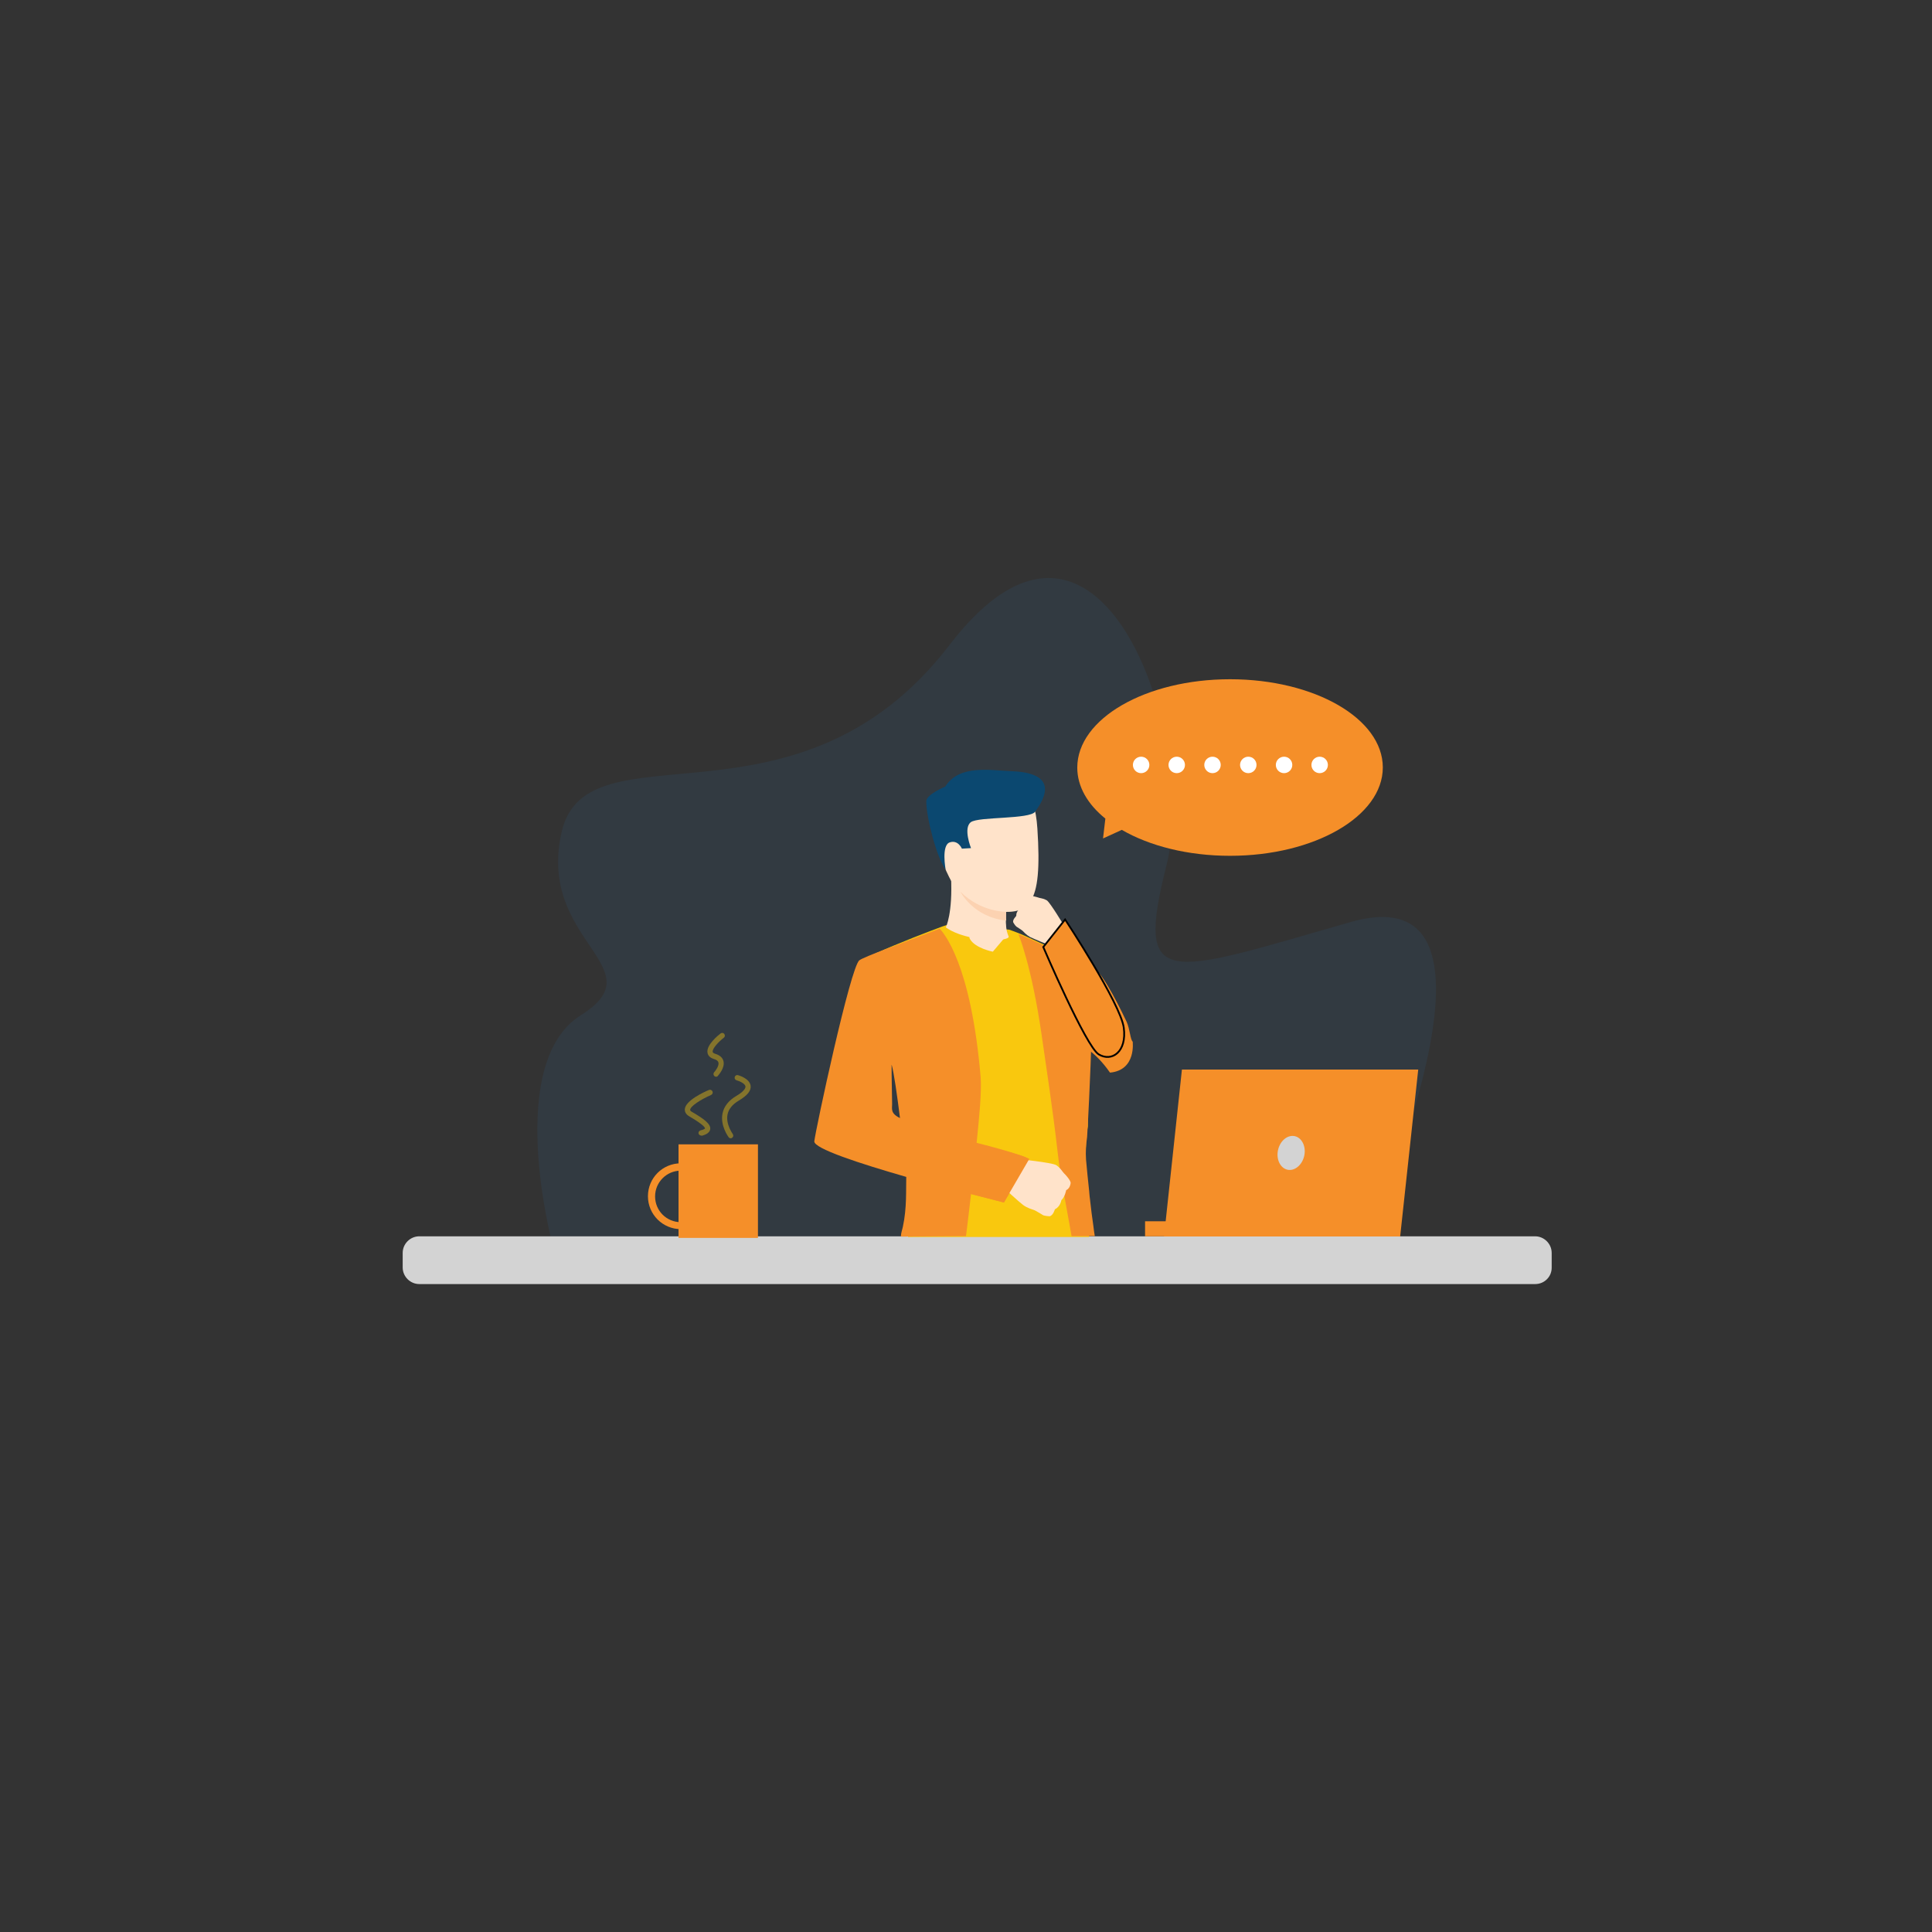<?xml version="1.0" encoding="utf-8"?>
<!-- Generator: Adobe Illustrator 23.0.5, SVG Export Plug-In . SVG Version: 6.00 Build 0)  -->
<svg version="1.1" id="man-thinking-while-doing-work-in-laptop"
	 xmlns="http://www.w3.org/2000/svg" xmlns:xlink="http://www.w3.org/1999/xlink" x="0px" y="0px" viewBox="0 0 1080 1080"
	 style="enable-background:new 0 0 1080 1080;" xml:space="preserve">
<rect x="0" y="0" width="1080" height="1080" fill="#333333" stroke="none"/>
<style type="text/css">
	.st0{opacity:7.000000e-02;fill:#2A94F4;enable-background:new    ;}
	.st1{fill:#D3D3D3;}
	.st2{fill:#F58F29;}
	.st3{opacity:0.41;}
	.st4{fill:#F9C80E;}
	.st5{fill:#F9C80E;stroke:#F9C80E;stroke-miterlimit:10;}
	.st6{fill:#FFE3CA;}
	.st7{fill:#0B4870;}
	.st8{fill:#FCD2B1;}
	.st9{fill:#F58F29;stroke:#000000;stroke-miterlimit:10;}
	.st10{fill:#FFFFFF;}
</style>
<path class="st0" d="M764.5,694.6c-2.7,0,93.7-208.8-9.8-179.1s-120.4,38.6-102.6-31.9s-36.6-233.7-121.3-123.1
	S328.3,403.3,314,464.9s53.5,75.8,10.7,102.6s-16.1,127.1-16.1,127.1H764.5z"/>
<path class="st1" d="M858.2,717.8H234.4c-5.1,0-9.3-4.2-9.3-9.3v-8.1c0-5.1,4.2-9.3,9.3-9.3h623.7c5.1,0,9.3,4.2,9.3,9.3v8.1
	C867.5,713.7,863.3,717.8,858.2,717.8L858.2,717.8z"/>
<path class="st2" d="M379.3,639.7h44.4V692h-44.4V639.7z"/>
<path class="st2" d="M380.6,687.1c-10.1,0-18.4-8.2-18.4-18.4s8.2-18.4,18.4-18.4s18.4,8.2,18.4,18.4S390.8,687.1,380.6,687.1z
	 M380.6,654.4c-7.9,0-14.4,6.4-14.4,14.4s6.4,14.4,14.4,14.4s14.4-6.4,14.4-14.4S388.5,654.4,380.6,654.4z"/>
<g class="st3">
	<path class="st4" d="M408.5,636.3c-0.5,0-0.9-0.2-1.2-0.6c-0.2-0.3-4.8-6.5-3.4-13.3c0.8-3.9,3.4-7.2,7.6-9.7
		c5-2.9,5.3-4.8,5.2-5.4c-0.2-1.6-3.4-3-4.9-3.4c-0.8-0.2-1.3-1-1.1-1.8c0.2-0.8,1-1.3,1.8-1.1c0.7,0.2,6.5,1.9,7.1,5.9
		c0.4,2.8-1.8,5.5-6.7,8.4c-3.5,2.1-5.6,4.7-6.2,7.7c-1.1,5.5,2.9,10.8,2.9,10.9c0.5,0.7,0.4,1.6-0.3,2.1
		C409.1,636.2,408.8,636.3,408.5,636.3L408.5,636.3z"/>
</g>
<g class="st3">
	<path class="st4" d="M392,634.8c-0.7,0-1.3-0.5-1.5-1.1c-0.2-0.8,0.3-1.6,1.1-1.8c2.2-0.5,2.5-1.1,2.5-1.1c0-0.4-0.5-1.9-8.7-6.7
		c-2.3-1.3-2.6-2.9-2.6-4c0.3-5,11.3-9.9,13.5-10.8c0.8-0.3,1.6,0,2,0.8c0.3,0.8,0,1.6-0.8,2c-5.5,2.4-11.6,6.2-11.7,8.3
		c0,0.4,0.3,0.8,1.1,1.2c6.7,3.9,10.6,6.8,10.1,9.7c-0.4,2.5-3.7,3.3-4.7,3.6C392.2,634.8,392.1,634.8,392,634.8L392,634.8z"/>
</g>
<g class="st3">
	<path class="st4" d="M400.3,601.9c-0.4,0-0.7-0.1-1-0.4c-0.6-0.6-0.6-1.5-0.1-2.1c0.8-0.8,2.9-3.7,2.4-5.5
		c-0.2-0.8-1.1-1.5-2.5-1.9c-2.6-0.8-3.4-2.3-3.6-3.5c-0.8-4.3,5.9-9.7,7.3-10.8c0.7-0.5,1.6-0.4,2.1,0.3s0.4,1.6-0.3,2.1
		c-2.7,2.1-6.5,6-6.2,7.9c0.1,0.5,0.6,0.8,1.5,1.1c2.5,0.8,4,2.1,4.5,4c1,3.8-2.7,7.8-3.1,8.3C401.1,601.8,400.7,601.9,400.3,601.9
		L400.3,601.9z"/>
</g>
<path class="st5" d="M609.3,576.1c0.9-12.2,1.5-23.6,1.9-34.2c-2.9-1.6-6.5-3.4-9.3-4.7c-8.7-4.2-20.9-9.8-28.7-13.4
	c-4.6-2.1-9.1-3.6-9.1-3.6s-31.2-3-33.8-2.8c-0.8,0-4.7,1.4-9.8,3.4c-11.1,4.2-32.4,12.8-35.8,15.2c-5,3.6-22.8,91-23.3,97
	c-0.5,5.8,24.3,13.7,47.2,19.7c0,8.9-0.2,21.3-0.4,32.6c0,1.9-0.1,3.8-0.1,5.7h100.2c-0.1-1.9-0.3-3.9-0.4-5.7v-0.7
	c-0.4-7.7-1.9-21.4-1.5-34.8c0,0-0.2-14.1,1.2-20.2C607.7,602.7,609.3,576.1,609.3,576.1L609.3,576.1z M482.2,627.6
	c0.2-11.4,15.3-32.6,15.3-32.6l0.7-0.3l0.8-0.1l2.4-2.2c0.6,2,5.6,30.6,6.8,47.3C494,636.9,482.2,633,482.2,627.6L482.2,627.6z"/>
<path class="st2" d="M611.2,685.3c-0.7-4.7-1.3-9.5-1.8-14.1v-0.1c-0.2-1.5-0.4-3.1-0.5-4.6v-0.2c-0.7-6.4-1.3-12.5-1.8-18.1
	c-0.3-4.3,0-8.5,0.6-12.6c1.7-28.7,2.6-59,2.6-59c0.9-12.4,1.4-24,1.8-34.8c0,0-39.2-18.5-42.8-19.6c0,0,7.4,17.5,13,56.5
	c2.1,15,6.1,40.2,9,66c1.6,13.9,4.5,28.1,6.7,40.6c0.3,1.9,0.7,3.8,1,5.7h13C611.7,689.1,611.4,687.2,611.2,685.3L611.2,685.3z
	 M545.9,639.2c1.5-14.5,2.9-29,2.3-36.9c-5.4-63.8-20.7-80.7-22.9-83.2c-1.7,0.7-8.2,3.1-10.2,3.9c-10.5,4.1-31.8,11.7-34.7,13.8
	c-5,3.6-24.6,95.3-25.2,101.2c-0.4,4,25.3,12.4,51.4,19.9c-0.2,7.2,0.4,17.3-1.9,27.9c-0.4,1.9-1,3.1-1.1,5.5L540,691
	c0.2-1.9,0.5-3.8,0.7-5.7c0.7-5.7,1.4-11.5,2.1-17.8c10.9,2.8,18.4,4.7,18.4,4.7s10.3-17.4,13.3-24.4
	C574.9,646.6,561.7,643.4,545.9,639.2L545.9,639.2z M498.7,617.2c-0.3-13.1-0.3-22.2-0.3-22.2c1.3,4.5,3.1,17.3,4.7,30
	C497.7,622.4,498.7,619.9,498.7,617.2L498.7,617.2z"/>
<path class="st6" d="M528.7,518.4c0,0,4-7.5,2.9-28.8c-0.3-5.9,31,14,31,14s-0.1,2-0.2,4.8c0,1.1-0.1,2.4-0.1,3.7v2.8
	c0,0.7,0,1.4,0.1,2.1c0,0.8,0.1,1.5,0.2,2.2c0.1,1.3,0.9,3.6,1.2,4.2C565.2,526.6,540.4,526.8,528.7,518.4L528.7,518.4z"/>
<path class="st6" d="M561.1,524.8L555,532c0,0-9.9-1.9-12.8-7.1C539.2,519.7,561.1,524.8,561.1,524.8L561.1,524.8z"/>
<path class="st2" d="M620.5,599.6c-8.9-12.8-17.3-15.9-17.3-15.9S577,553,598,539.3c0,0,9-0.2,14,2.5c5.1,2.8,15.9,25.4,17.8,29.4
	c1.8,4,2.1,10.2,3.4,11.1C633.1,582.2,635.4,598.2,620.5,599.6z"/>
<path class="st6" d="M586.7,679.9c0,0-2.7-0.1-3.8-0.7c0,0-2-1.3-3.5-2.1c-0.5-0.3-0.9-0.5-1.2-0.6c-1.2-0.5-3.9-1.1-6.4-3
	s-10.7-9.5-10.7-9.5l5.3-8.1l2.4-8c0,0,19,1.9,21.6,3.4c0.2,0.1,0.5,0.3,0.7,0.5c2,1.5,2.9,3.4,3.9,4.3c0.4,0.3,3.7,3.9,3.5,5.3
	c-0.3,2-1.2,3.3-2.5,3.9c0,0-0.7,3.9-2.7,5.6c0,0-0.5,3.6-3.6,5.1C589.7,675.9,588.8,679.5,586.7,679.9L586.7,679.9z M545.4,435
	c0,0,31.6-16,34.5,28.1c2.9,44-4.3,49.4-26.7,45.7c-22.4-3.6-27.4-31.1-31.7-44.1C517.2,451.8,534.8,438.2,545.4,435z"/>
<path class="st6" d="M538.3,464.8c-0.5-3.8-8.1-5.1-8.6,0.6c-0.5,5.8,3.7,15.8,6.5,14.7C539,479.1,539,470.1,538.3,464.8
	L538.3,464.8z"/>
<path class="st7" d="M528.6,486c0,0-2.5-13.5,2.3-15.1c4.7-1.6,6.8,3.5,6.8,3.5l5.1-0.3c0,0-4.5-11.2-0.1-14.5
	c4.3-3.2,33-1.5,36-5.9s16-21.6-13.4-22.6c-11.3-0.4-29-4-36.9,8.6c0,0-10.7,4.5-10.6,8.2C517.8,457.4,523.9,480.1,528.6,486
	L528.6,486z"/>
<path class="st2" d="M575.4,647.8l-14.2,24.4c0,0-37.6-9.7-46.4-12.2l20.1-23.9C534.8,636.2,564.4,642.9,575.4,647.8L575.4,647.8z"
	/>
<path class="st8" d="M562.5,514.6c-18.5-1.9-25.6-16.1-25.6-16.1c11.6,11.5,25.5,11.2,25.5,11.2v2.8
	C562.4,513.2,562.4,513.9,562.5,514.6z"/>
<path class="st6" d="M566.4,515.6c0,0,1,1.8,1.8,2.4c0,0,1.6,1,2.6,1.7c0.3,0.2,0.6,0.5,0.8,0.6c0.7,0.7,2.1,2.3,4.2,3.5
	c2.2,1.1,10.2,4.3,10.2,4.3l3.9-6.4l4.8-4.4c0,0-7.6-12.7-9.5-14l-0.6-0.3c-1.7-0.9-3.4-0.9-4.3-1.3c-0.4-0.1-3.9-1.3-4.9-0.7
	c-1.3,0.8-1.9,2-1.9,3c0,0-2.5,1.8-3.1,3.7c0,0-2.4,1.5-2.3,4.2C568.2,512.1,565.9,514,566.4,515.6z"/>
<path class="st9" d="M595.4,514c0,0,31,47,32.8,60.5s-6.7,19.3-14,14.9c-7.2-4.4-31-60-31-60L595.4,514z"/>
<path class="st2" d="M687.6,379.7c-47.2,0-85.4,22.1-85.4,49.4c0,10.6,5.8,20.5,15.7,28.5l-1.3,11.1l10.5-4.8
	c15.5,9,36.9,14.5,60.5,14.5c47.2,0,85.4-22.1,85.4-49.4S734.8,379.7,687.6,379.7L687.6,379.7z"/>
<circle class="st10" cx="637.9" cy="427.6" r="4.6"/>
<circle class="st10" cx="657.8" cy="427.6" r="4.6"/>
<circle class="st10" cx="677.8" cy="427.6" r="4.6"/>
<circle class="st10" cx="697.8" cy="427.6" r="4.6"/>
<circle class="st10" cx="717.8" cy="427.6" r="4.6"/>
<circle class="st10" cx="737.7" cy="427.6" r="4.6"/>
<path class="st2" d="M660.7,597.9l-10,93.3h132l10.1-93.3H660.7z"/>
<path class="st2" d="M662.2,691.1h-22.1v-8.4h22.1V691.1z"/>
<path class="st1" d="M714.4,643c-1.1,5.2,1.4,10.1,5.4,10.9c4,0.8,8.2-2.7,9.3-7.9s-1.4-10.1-5.4-10.9
	C719.6,634.3,715.5,637.8,714.4,643z"/>
</svg>
